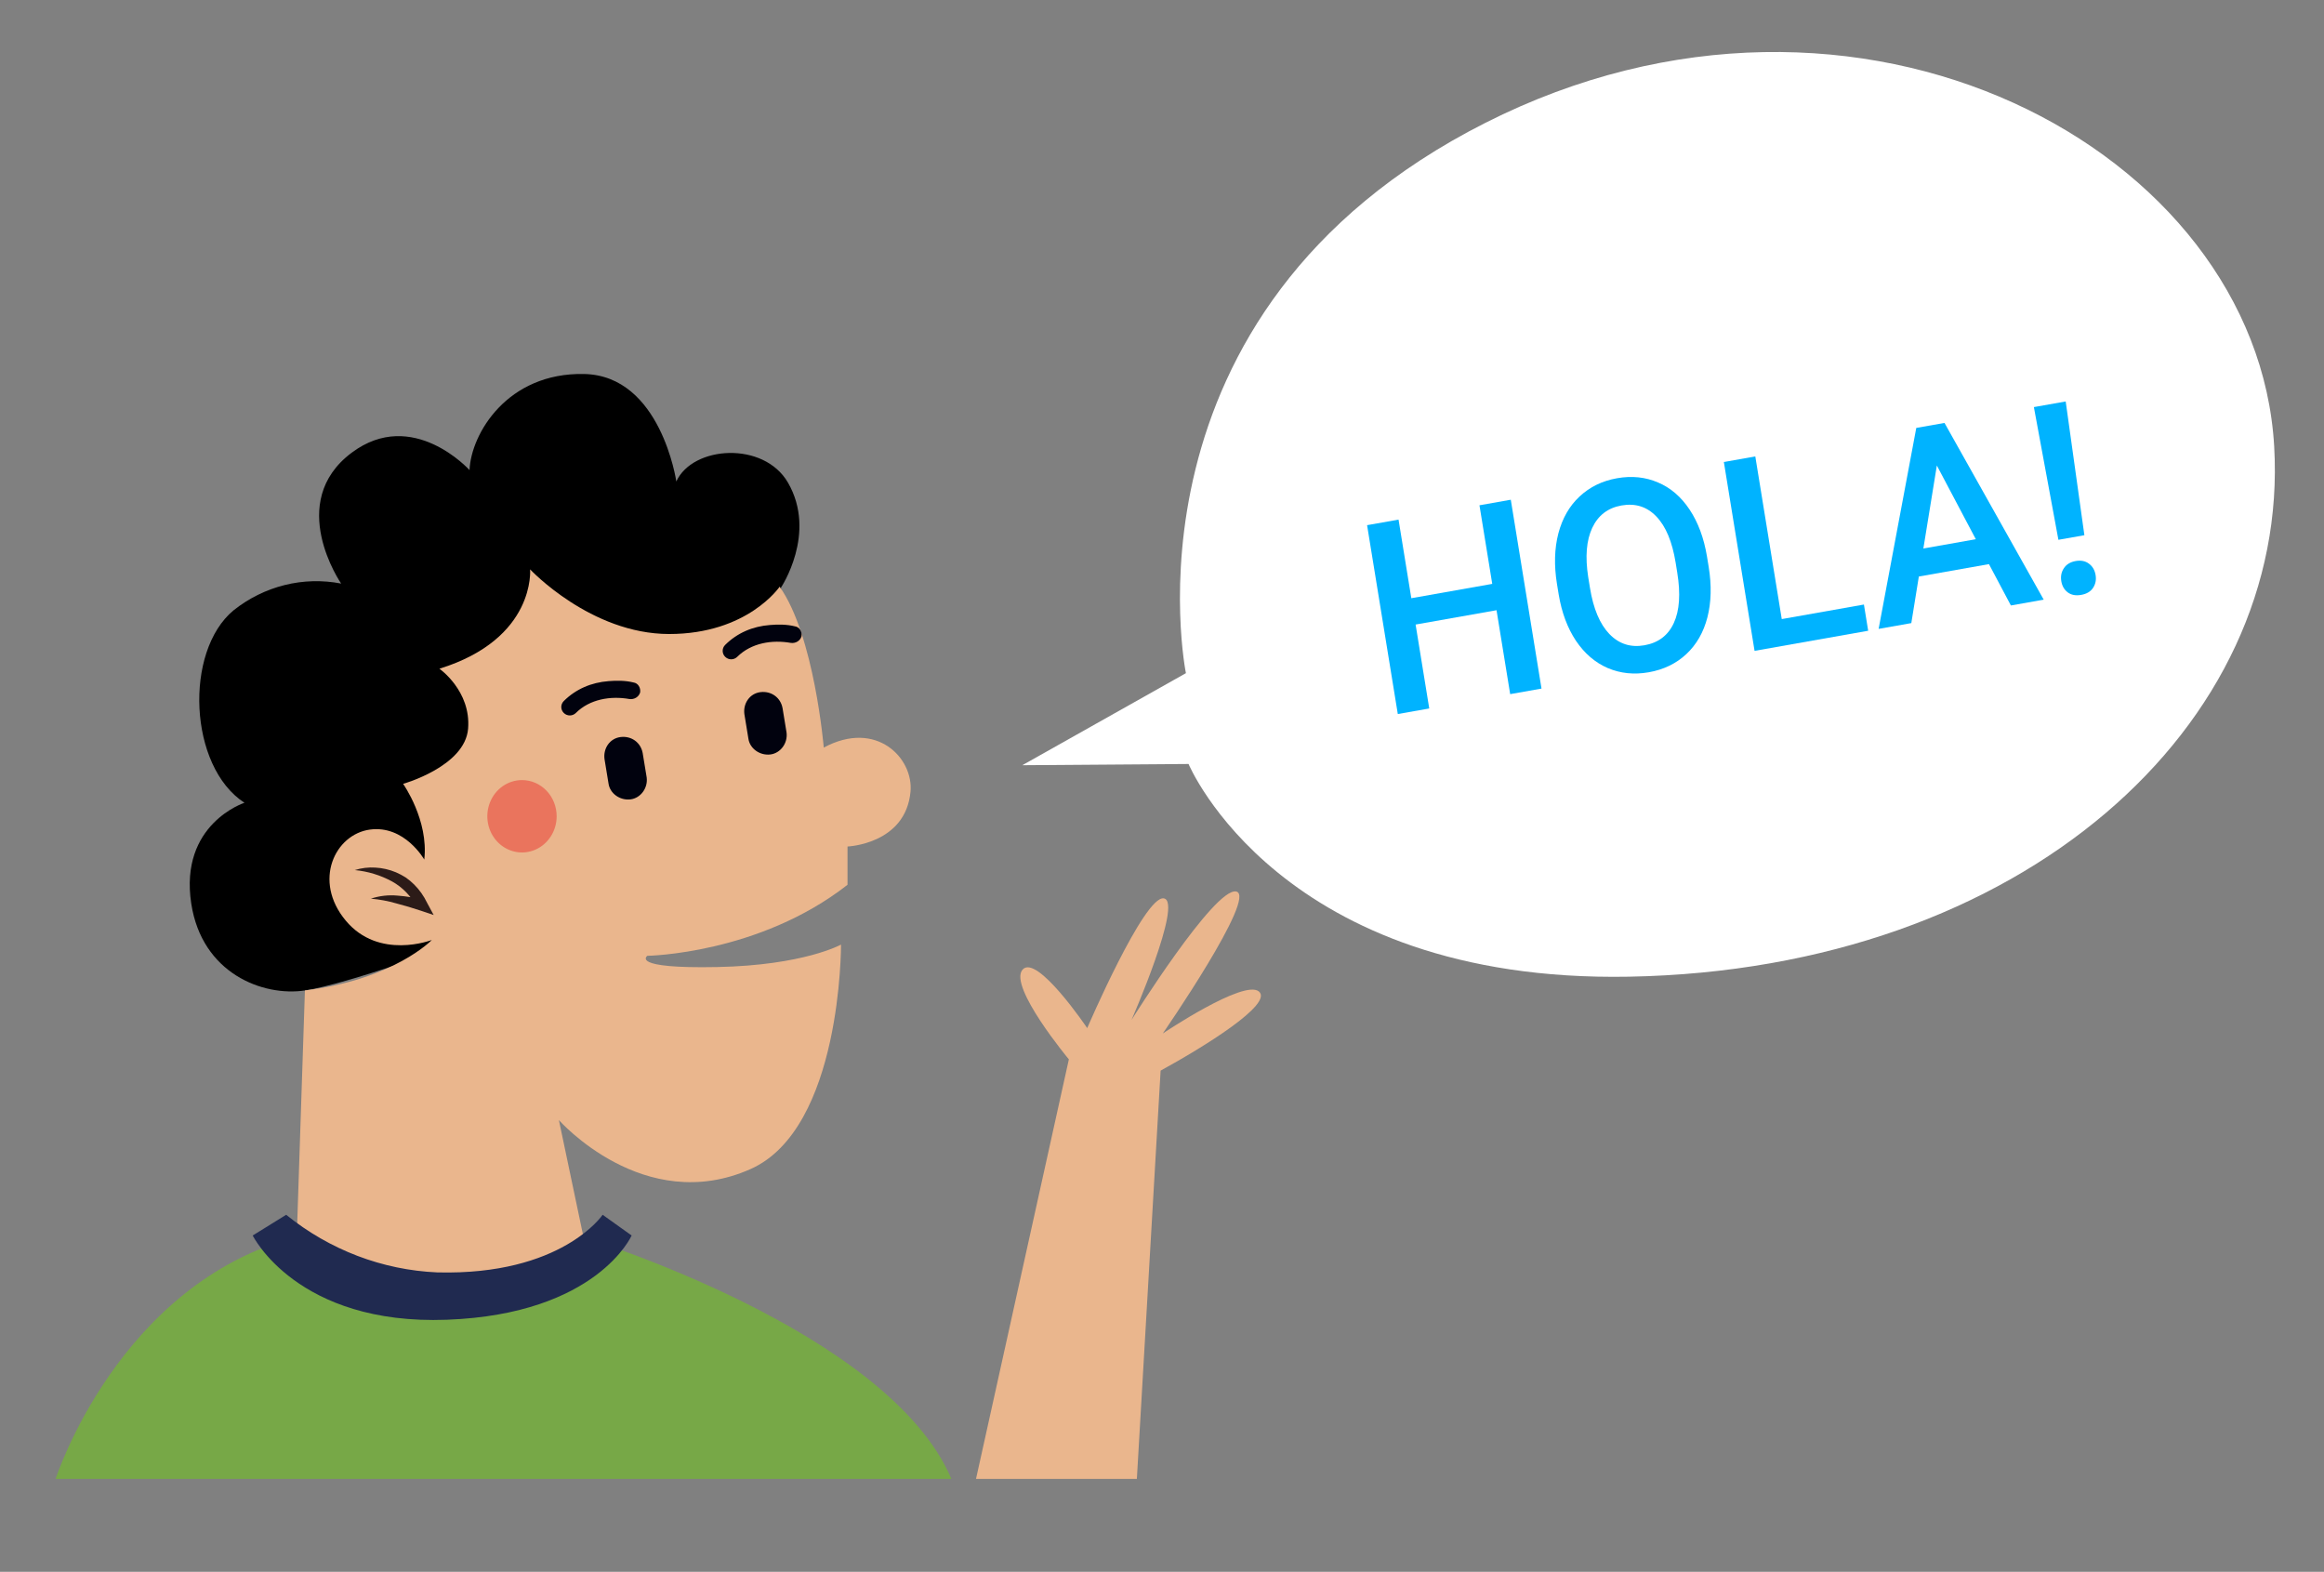 <svg width="207" height="140" viewBox="0 0 207 140" fill="none" xmlns="http://www.w3.org/2000/svg">
<rect x="0" y="0" width="207" height="140" fill="#808080" stroke="none"/>
<mask id="mask0" mask-type="alpha" maskUnits="userSpaceOnUse" x="0" y="0" width="207" height="140">
<path d="M0 0H207V140H0V0Z" fill="white"/>
</mask>
<g mask="url(#mask0)">
<g clip-path="url(#clip0)">
<path d="M91.059 68.156L105.63 59.958C105.63 59.958 99.032 27.781 132.29 10.948C165.548 -5.885 201.045 13.395 202.563 39.754C203.993 64.587 180.189 86.347 145.106 86.991C114.014 87.562 105.865 68.046 105.865 68.046L91.059 68.156Z" fill="white"/>
<path d="M60.24 42.884C60.24 42.884 58.872 33.452 52.026 33.311C45.179 33.171 41.955 38.639 41.821 41.87C41.821 41.87 36.754 36.261 31.327 40.32C25.396 44.757 30.387 51.977 30.387 51.977C28.718 51.654 27.002 51.699 25.351 52.11C23.699 52.522 22.149 53.289 20.799 54.364C16.392 58.017 16.796 68.271 21.775 71.502C21.775 71.502 15.947 73.38 17.036 80.487C17.986 86.687 23.39 88.78 27.159 88.218C30.926 87.656 40.481 84.144 40.481 84.144L48.017 69.535L61.279 59.139L69.562 56.049V52.336C69.562 52.336 72.802 47.503 70.183 42.984C68.031 39.272 61.698 39.693 60.24 42.884Z" fill="black"/>
<path d="M52.622 113.275L49.781 99.763C49.781 99.763 57.343 108.345 66.845 104.129C74.987 100.517 74.91 84.132 74.91 84.132C74.91 84.132 71.6 85.978 63.89 86.132C56.012 86.289 57.66 85.132 57.66 85.132C57.66 85.132 67.587 84.987 75.488 78.806V75.396C75.488 75.396 80.659 75.197 81.1 70.518C81.38 67.552 78.083 64.056 73.373 66.585C73.373 66.585 72.537 56.611 69.442 52.256C69.442 52.256 66.602 56.47 59.604 56.47C52.606 56.47 47.216 50.711 47.216 50.711C47.216 50.711 47.751 56.892 39.139 59.561C39.139 59.561 41.963 61.528 41.694 64.899C41.425 68.27 35.906 69.816 35.906 69.816C35.906 69.816 38.194 73.047 37.79 76.559C37.79 76.559 36.04 73.468 32.945 73.89C29.85 74.311 27.831 78.436 30.792 81.993C33.752 85.549 38.462 83.723 38.462 83.723C38.462 83.723 35.098 87.235 27.159 88.218L26.351 112.662C26.351 112.662 35.696 119.787 52.622 113.275Z" fill="#EAB68D"/>
<path d="M49.582 72.703C49.582 73.341 49.401 73.964 49.062 74.495C48.722 75.025 48.24 75.438 47.676 75.682C47.111 75.926 46.49 75.99 45.892 75.865C45.292 75.741 44.742 75.434 44.31 74.983C43.878 74.532 43.584 73.958 43.465 73.332C43.346 72.707 43.407 72.059 43.641 71.47C43.874 70.881 44.27 70.377 44.778 70.023C45.286 69.669 45.883 69.48 46.494 69.48C47.313 69.48 48.099 69.819 48.678 70.424C49.257 71.028 49.582 71.848 49.582 72.703Z" fill="#EA745D"/>
<path d="M4.952 131.726C4.952 131.726 10.518 114.355 26.455 110.14C26.455 110.14 30.319 114.698 39.137 114.782C47.955 114.865 51.937 110.191 51.937 110.191C51.937 110.191 79.119 118.452 84.741 131.726H4.952Z" fill="#77A847"/>
<path d="M25.489 108.198L22.509 110.043C22.509 110.043 26.451 118.051 39.817 117.547C53.183 117.044 56.26 110.043 56.26 110.043L53.677 108.198C53.677 108.198 50.057 113.612 38.951 113.33C34.062 113.12 29.358 111.326 25.489 108.198Z" fill="#202A50"/>
<path d="M86.934 131.725L95.204 94.354C95.204 94.354 89.819 87.882 91.069 86.376C92.319 84.87 96.838 91.571 96.838 91.571C96.838 91.571 101.934 79.714 103.665 80.016C105.396 80.317 100.781 90.851 100.781 90.851C100.781 90.851 108.185 79.003 110.108 79.404C112.031 79.806 103.569 92.051 103.569 92.051C103.569 92.051 110.781 87.202 112.127 88.306C113.473 89.411 107.121 93.311 103.377 95.358L101.261 131.725H86.934Z" fill="#EAB68D"/>
<path d="M31.602 77.498C32.193 77.31 32.811 77.234 33.428 77.274C34.06 77.307 34.682 77.449 35.27 77.696C35.568 77.825 35.856 77.977 36.132 78.151C36.403 78.339 36.658 78.551 36.893 78.786C37.362 79.254 37.751 79.804 38.041 80.411L38.627 81.498L37.483 81.114C36.776 80.876 36.035 80.654 35.3 80.464C34.559 80.249 33.801 80.108 33.035 80.041C33.798 79.788 34.603 79.696 35.401 79.77C36.196 79.827 36.984 79.959 37.756 80.165L37.199 80.868C36.93 80.374 36.6 79.918 36.218 79.514C35.833 79.109 35.392 78.768 34.909 78.502C33.879 77.947 32.756 77.606 31.602 77.498Z" fill="#2C1B18"/>
<path d="M50.139 48.33C51.108 49.797 52.372 51.026 53.842 51.93C55.313 52.834 56.955 53.392 58.653 53.566C64.637 54.313 68.562 49.212 68.562 49.212C68.562 49.212 59.141 53.117 50.139 48.33Z" fill="black"/>
<path d="M44.575 48.48C44.575 48.48 45.723 53.416 39.132 55.809C41.134 53.525 42.955 51.074 44.575 48.48Z" fill="black"/>
<path d="M33.83 67.28C33.83 67.28 39.419 68.075 39.705 64.186C39.992 60.297 37.126 59.249 37.126 59.249C37.126 59.249 39.491 64.98 33.83 67.28Z" fill="black"/>
<path d="M137.303 61.331L134.512 61.825L133.297 54.35L126.089 55.627L127.304 63.102L124.503 63.598L121.767 46.776L124.569 46.28L125.707 53.281L132.915 52.005L131.777 45.004L134.567 44.51L137.303 61.331Z" fill="#00B3FF"/>
<path d="M152.194 50.493C152.462 52.141 152.424 53.638 152.081 54.982C151.736 56.319 151.109 57.413 150.199 58.263C149.296 59.105 148.184 59.642 146.862 59.876C145.556 60.108 144.336 59.983 143.202 59.502C142.074 59.013 141.13 58.201 140.368 57.068C139.614 55.934 139.103 54.562 138.834 52.954L138.679 52.007C138.413 50.366 138.454 48.869 138.803 47.515C139.16 46.16 139.79 45.062 140.694 44.221C141.604 43.37 142.715 42.829 144.029 42.596C145.343 42.364 146.56 42.489 147.679 42.972C148.804 43.447 149.744 44.255 150.499 45.397C151.253 46.531 151.767 47.918 152.041 49.557L152.194 50.493ZM149.25 50.111C148.946 48.247 148.375 46.878 147.534 46.005C146.701 45.13 145.664 44.803 144.424 45.022C143.213 45.237 142.346 45.901 141.821 47.017C141.302 48.123 141.182 49.582 141.462 51.395L141.62 52.365C141.92 54.214 142.496 55.582 143.347 56.469C144.205 57.356 145.246 57.69 146.471 57.473C147.712 57.254 148.584 56.592 149.088 55.489C149.599 54.384 149.701 52.884 149.392 50.989L149.25 50.111Z" fill="#00B3FF"/>
<path d="M158.702 55.141L166.021 53.845L166.4 56.179L156.28 57.971L153.545 41.149L156.346 40.653L158.702 55.141Z" fill="#00B3FF"/>
<path d="M177.157 50.245L170.912 51.35L170.242 55.498L167.33 56.014L170.684 38.114L173.198 37.669L182.034 53.41L179.111 53.928L177.157 50.245ZM171.315 48.854L175.987 48.027L172.516 41.462L171.315 48.854Z" fill="#00B3FF"/>
<path d="M185.657 47.67L183.343 48.079L181.159 36.259L183.993 35.757L185.657 47.67ZM183.601 51.766C183.529 51.327 183.607 50.941 183.834 50.608C184.059 50.266 184.408 50.054 184.881 49.97C185.353 49.887 185.75 49.967 186.07 50.211C186.39 50.448 186.585 50.786 186.657 51.225C186.726 51.648 186.65 52.026 186.431 52.358C186.212 52.691 185.858 52.9 185.371 52.986C184.884 53.072 184.484 52.996 184.172 52.758C183.86 52.52 183.67 52.19 183.601 51.766Z" fill="#00B3FF"/>
<path fill-rule="evenodd" clip-rule="evenodd" d="M55.274 65.647C54.32 65.765 53.723 66.65 53.842 67.595L54.2 69.781C54.32 70.666 55.214 71.316 56.169 71.198C57.064 71.08 57.72 70.194 57.601 69.249L57.243 67.064C57.064 66.119 56.228 65.528 55.274 65.647Z" fill="#01020E"/>
<path fill-rule="evenodd" clip-rule="evenodd" d="M67.732 61.647C66.778 61.765 66.181 62.651 66.301 63.595L66.659 65.781C66.778 66.666 67.673 67.316 68.627 67.198C69.522 67.08 70.178 66.194 70.059 65.249L69.701 63.064C69.522 62.119 68.687 61.529 67.732 61.647Z" fill="#01020E"/>
<path fill-rule="evenodd" clip-rule="evenodd" d="M56.064 62.261C54.393 61.966 52.544 62.261 51.291 63.502C50.993 63.797 50.516 63.797 50.218 63.502C49.919 63.206 49.919 62.734 50.218 62.439C51.291 61.376 52.663 60.785 54.214 60.667C54.93 60.608 55.706 60.608 56.422 60.785C56.839 60.844 57.078 61.258 57.018 61.671C56.899 62.084 56.481 62.321 56.064 62.261Z" fill="#01020E"/>
<path fill-rule="evenodd" clip-rule="evenodd" d="M70.439 57.261C68.768 56.966 66.919 57.261 65.666 58.502C65.368 58.797 64.891 58.797 64.593 58.502C64.294 58.206 64.294 57.734 64.593 57.439C65.666 56.376 67.038 55.785 68.589 55.667C69.305 55.608 70.081 55.608 70.797 55.785C71.214 55.844 71.453 56.258 71.393 56.671C71.274 57.084 70.856 57.321 70.439 57.261Z" fill="#01020E"/>
</g>
</g>
<defs>
<clipPath id="clip0">
<rect x="4.952" y="4.632" width="199.333" height="129" fill="white"/>
</clipPath>
</defs>
</svg>
